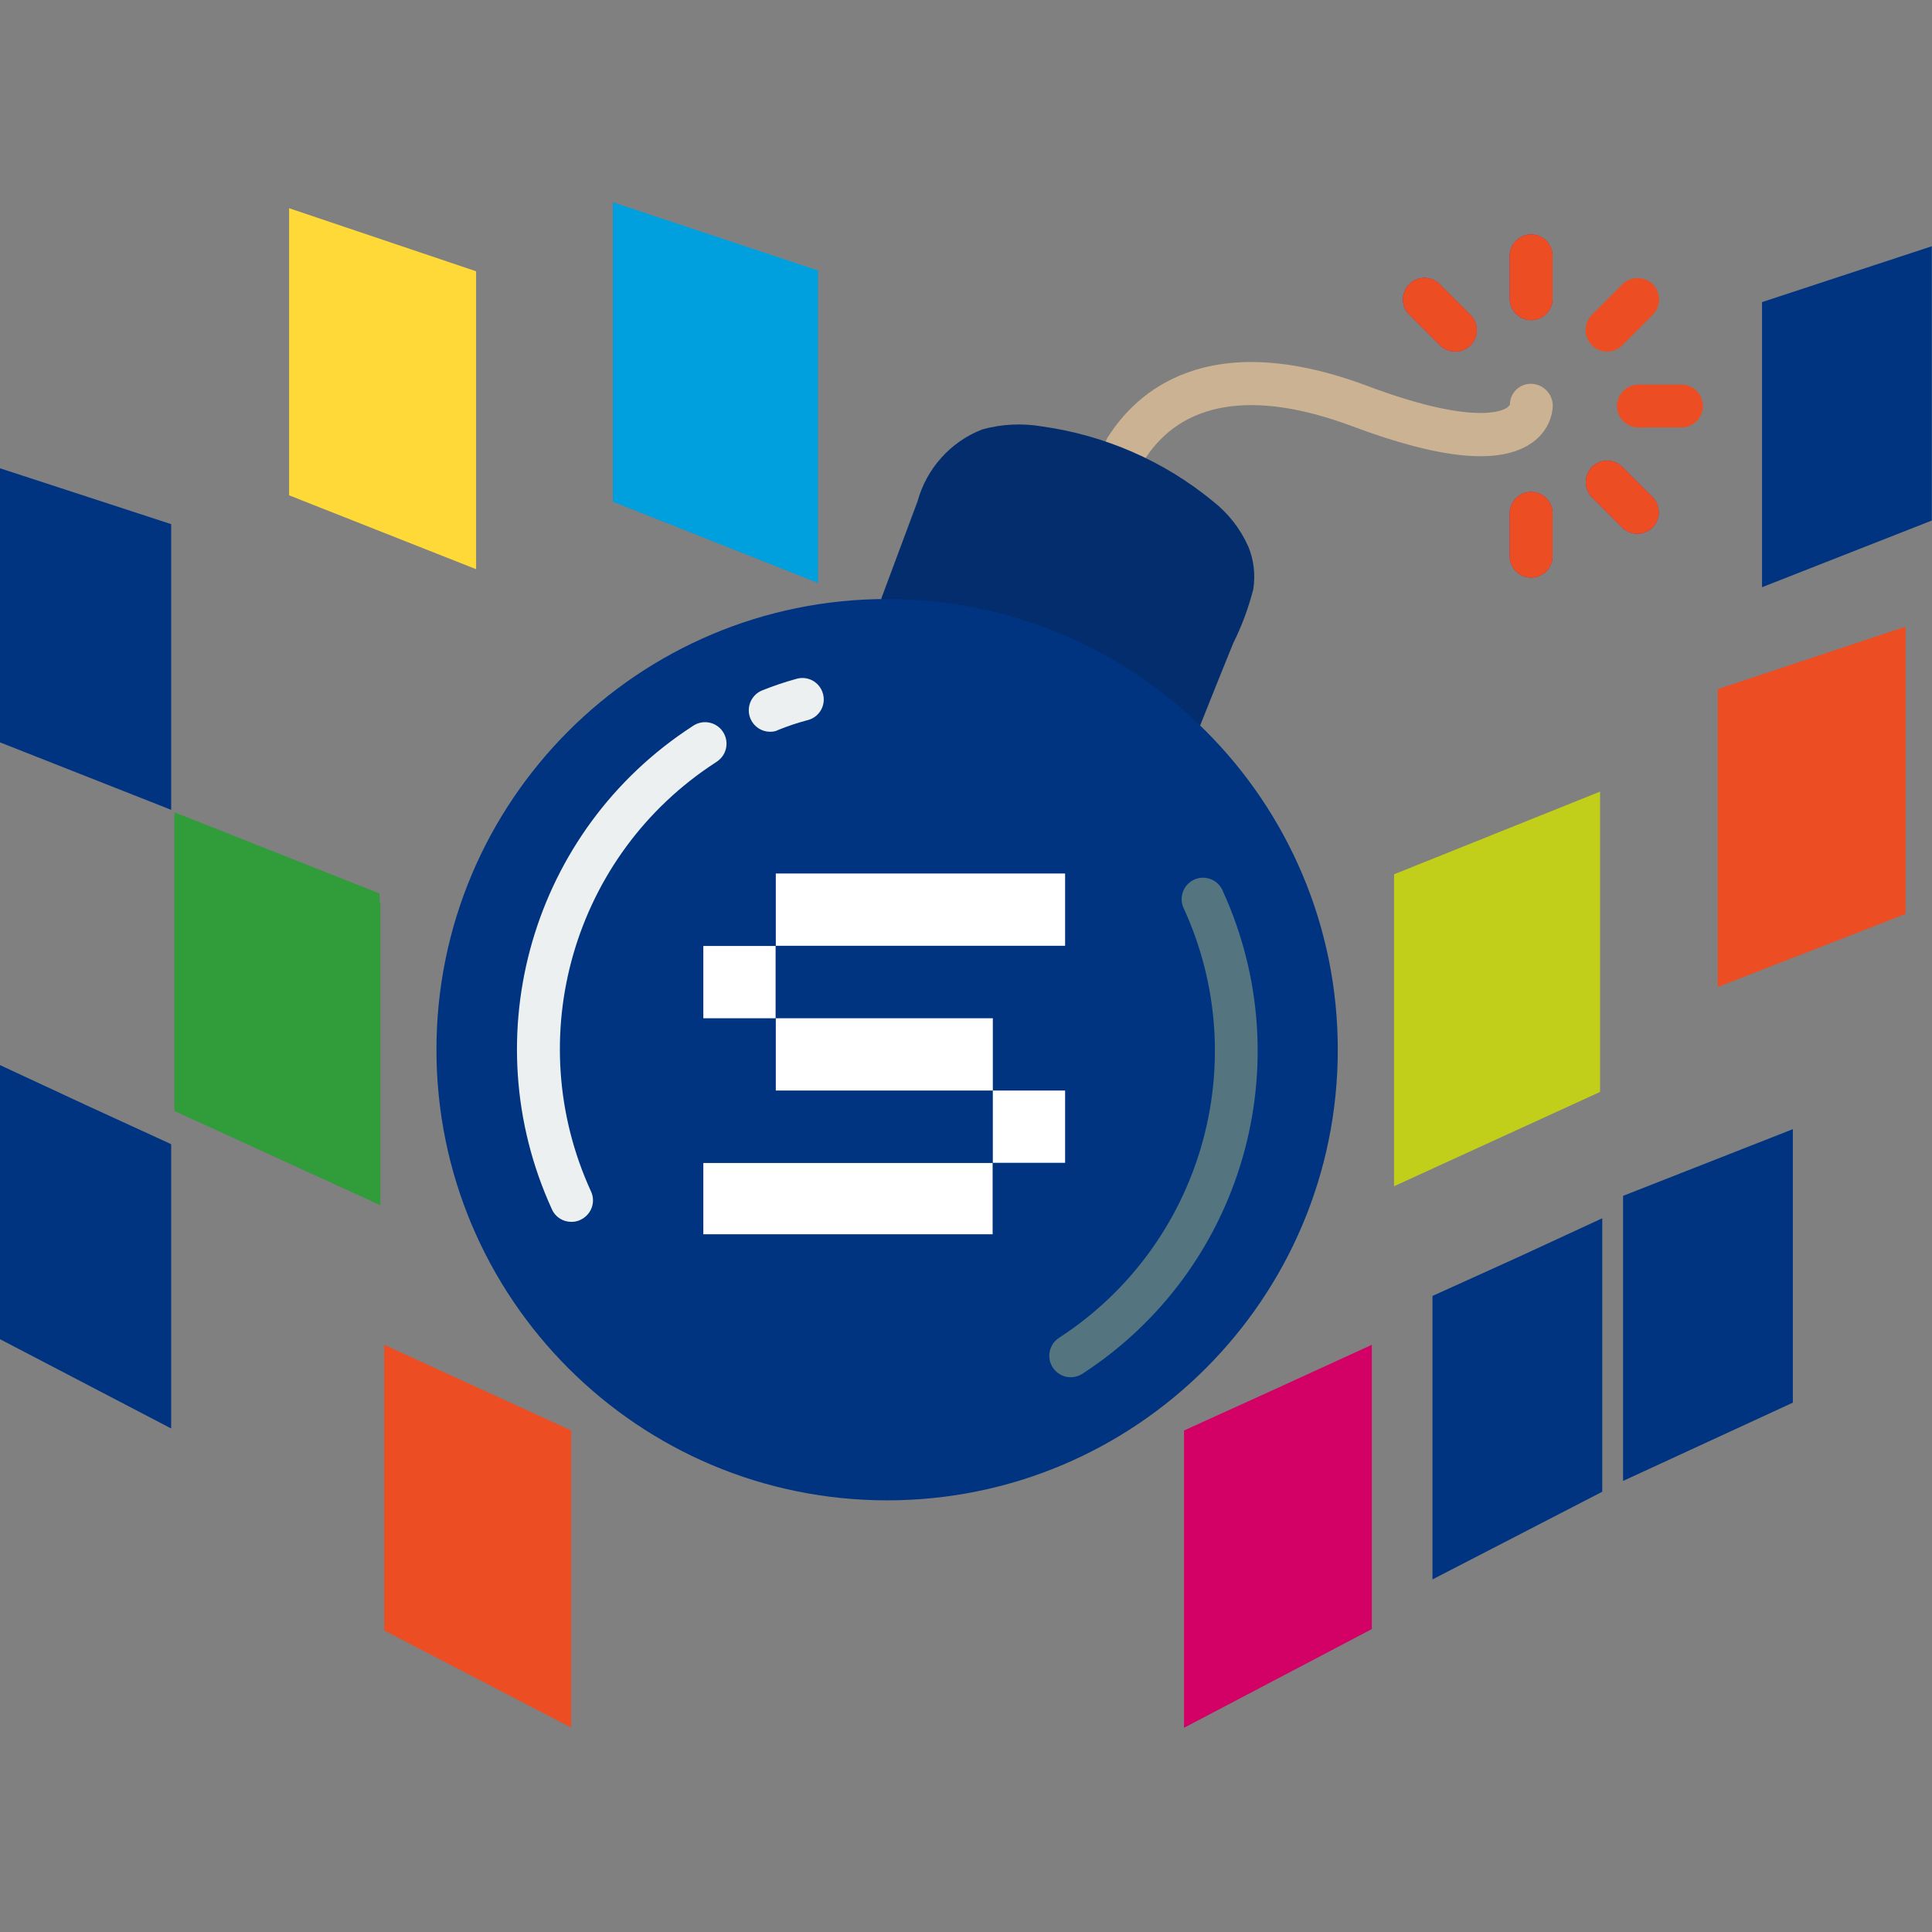 <svg xmlns="http://www.w3.org/2000/svg" viewBox="0 0 965 965" width="965" height="965">
	<rect x="0" y="0" width="965" height="965" fill="#808080" stroke="none"/>
	<style>
		tspan { white-space:pre }
		.shp0 { fill: #d30065 } 
		.shp1 { fill: #003481 } 
		.shp2 { fill: #ed4d22 } 
		.shp3 { fill: #c2cf1a } 
		.shp4 { fill: #309c3a } 
		.shp5 { fill: #009fde } 
		.shp6 { fill: #ffd937 } 
		.shp7 { fill: #e3003f } 
		.shp8 { fill: #cbb292 } 
		.shp9 { fill: #032d6c } 
		.shp10 { fill: #ecf0f1 } 
		.shp11 { fill: #547580 } 
		.shp12 { fill: #ffffff } 
	</style>
	<g id="Layer">
		<g id="Group_2555">
			<path id="svg_2" class="shp0" d="M591.4 714.5L591.4 863L685.2 813.7L685.2 671.7L638.5 693.1L591.4 714.5Z" />
			<path id="svg_3" class="shp1" d="M715.5 647.3L715.5 788.9L800.3 745.1L800.3 608.5L757.9 628.1L715.5 647.3L715.5 647.3Z" />
			<path id="svg_5" class="shp2" d="M238.6 693.1L191.9 671.7L191.9 814.4L285.3 862.9L285.3 714.5L285.3 714.5L238.6 693.1Z" />
			<path id="svg_6" class="shp1" d="M0 532L0 668.9L85.5 713.5L85.5 571.5L42.8 551.9L0 532Z" />
			<path id="svg_7" class="shp3" d="M696.3 592.5L799.2 545.4L799.2 395.4L696.3 436.7L696.3 592.5L696.3 592.5Z" />
			<path id="svg_9" class="shp1" d="M810.7 739.7L895.5 700.6L895.5 564L810.7 597.3L810.7 739.7Z" />
			<path id="svg_10" class="shp4" d="M190 602L190 450.6L189.6 450.6L189.6 446.3L87.1 405.7L87.1 554.9L190 602Z" />
			<path id="svg_14" class="shp2" d="M951.8 456.5L951.8 313L858 344.2L858 493L951.8 456.5Z" />
			<path id="svg_15" class="shp1" d="M880.1 293.3L964.9 260L964.9 123L880.1 150.9L880.1 293.3Z" />
			<path id="svg_16" class="shp5" d="M408.6 135.1L306.1 101L306.1 250.6L306.1 250.6L408.6 291.2L408.6 135.1Z" />
			<path id="svg_17" class="shp6" d="M237.8 284.3L237.8 135.5L144.4 104L144.4 247.4L237.8 284.3Z" />
			<path id="svg_18" class="shp1" d="M85.5 261.8L0 233.9L0 370.8L85.5 404.5L85.5 261.8Z" />
		</g>
		<g id="Group_2983">
			<path id="Path_3995" class="shp7" d="M764.77 159.9C758.88 159.9 754.08 155.1 754.08 149.2L754.08 127.8C754.08 121.9 758.88 117.1 764.77 117.1C770.67 117.1 775.48 121.9 775.48 127.8L775.48 149.2C775.48 155.1 770.67 159.9 764.77 159.9L764.77 159.9Z" />
			<path id="Path_3996" class="shp7" d="M764.77 288.5C758.88 288.5 754.08 283.7 754.08 277.8L754.08 256.4C754.08 250.5 758.88 245.7 764.77 245.7C770.67 245.7 775.48 250.5 775.48 256.4L775.48 277.8C775.48 283.7 770.67 288.5 764.77 288.5L764.77 288.5Z" />
			<path id="Path_3997" class="shp2" d="M839.88 213.5L818.38 213.5C812.48 213.5 807.67 208.7 807.67 202.8C807.67 196.9 812.48 192.1 818.38 192.1L839.88 192.1C845.77 192.1 850.58 196.9 850.58 202.8C850.58 208.7 845.77 213.5 839.88 213.5Z" />
			<path id="Path_3998" class="shp7" d="M817.88 266.6C815.08 266.6 812.27 265.5 810.27 263.5L795.08 248.3C790.98 244 791.08 237.3 795.27 233.1C799.48 229.1 806.08 229.1 810.17 233.1L825.38 248.3C829.58 252.5 829.58 259.3 825.38 263.5C823.48 265.4 820.67 266.6 817.88 266.6L817.88 266.6Z" />
			<path id="Path_3999" class="shp7" d="M726.88 175.6C724.08 175.6 721.27 174.5 719.27 172.5L704.08 157.3C699.77 153.2 699.67 146.4 703.77 142.1C707.88 137.8 714.67 137.7 718.98 141.8C719.08 141.9 719.17 142 719.27 142.1L734.48 157.3C738.67 161.5 738.67 168.3 734.48 172.5C732.48 174.5 729.77 175.6 726.88 175.6L726.88 175.6Z" />
			<path id="Path_4000" class="shp2" d="M802.67 175.6C796.77 175.6 791.98 170.8 791.98 164.9C791.98 162.1 793.08 159.3 795.08 157.3L810.27 142.1C814.38 137.9 821.17 137.8 825.48 141.9C829.67 146 829.77 152.8 825.67 157.1C825.58 157.2 825.58 157.2 825.48 157.3L810.27 172.5C808.27 174.5 805.58 175.6 802.67 175.6Z" />
		</g>
		<path id="Path_4001" class="shp8" d="M562.3 235C556.4 235 551.6 230.2 551.6 224.3C551.6 222.3 552.2 220.3 553.2 218.6C567.3 196.1 602.9 162.8 682.8 192.7C732.1 211.2 748.1 206.1 751.9 204.1C753.9 203 754.2 202 754.2 202C754.2 196.3 758.9 191.7 764.6 191.7C764.7 191.7 764.8 191.7 764.9 191.7C770.9 191.9 775.6 196.8 775.6 202.8C775.2 210.3 771.2 217.1 765 221.3C749.1 232.3 719.8 229.5 675.4 212.9C626 194.4 590 200.3 571.4 230C569.4 233.1 566 235 562.3 235Z" />
		<path id="Path_4002" class="shp2" d="M764.8 159.9C758.9 159.9 754.1 155.1 754.1 149.2L754.1 127.8C754.1 121.9 758.9 117.1 764.8 117.1C770.7 117.1 775.5 121.9 775.5 127.8L775.5 149.2C775.5 155.1 770.7 159.9 764.8 159.9L764.8 159.9Z" />
		<path id="Path_4003" class="shp2" d="M764.8 288.5C758.9 288.5 754.1 283.7 754.1 277.8L754.1 256.4C754.1 250.5 758.9 245.7 764.8 245.7C770.7 245.7 775.5 250.5 775.5 256.4L775.5 277.8C775.5 283.7 770.7 288.5 764.8 288.5L764.8 288.5Z" />
		<path id="Path_4004" class="shp2" d="M817.9 266.6C815.1 266.6 812.3 265.5 810.3 263.5L795.1 248.3C791 244 791.1 237.3 795.3 233.1C799.5 229.1 806.1 229.1 810.2 233.1L825.4 248.3C829.6 252.5 829.6 259.3 825.4 263.5C823.4 265.4 820.7 266.6 817.9 266.6L817.9 266.6Z" />
		<path id="Path_4005" class="shp2" d="M726.9 175.6C724.1 175.6 721.3 174.5 719.3 172.5L704.1 157.3C699.8 153.2 699.7 146.4 703.8 142.1C707.9 137.8 714.7 137.7 719 141.8C719.1 141.9 719.2 142 719.3 142.1L734.5 157.3C738.7 161.5 738.7 168.3 734.5 172.5C732.5 174.5 729.7 175.6 726.9 175.6L726.9 175.6Z" />
		<path id="Path_4006" class="shp9" d="M440.1 299.2L458.3 250.4C462.8 234 474.8 220.6 490.6 214.5C500.3 211.8 510.5 211.3 520.5 213C551.9 217.4 581.5 230.3 606 250.5C613.6 256.5 619.6 264.2 623.5 273C626.3 279.7 627.1 287.1 626 294.3C623.6 303.6 620.3 312.6 616 321.2C610.4 334.9 604.9 348.7 599.4 362.5" />
		<path id="Path_4007" class="shp1" d="M668.2 524.3C668.2 648.6 567.4 749.4 443.1 749.4C318.8 749.4 218 648.6 218 524.3C218 400 318.8 299.2 443.1 299.2C567.4 299.2 668.2 400 668.2 524.3Z" />
		<path id="Path_4009" class="shp10" d="M285.4 610.3C281.2 610.3 277.4 607.9 275.7 604.1C236 517.4 265.8 414.7 345.8 362.8C350.6 359.3 357.3 360.3 360.8 365.1C364.3 369.9 363.3 376.6 358.5 380.1C358.2 380.3 357.8 380.6 357.5 380.8C286.4 426.8 259.9 518.1 295.2 595.1C297.7 600.5 295.3 606.8 289.9 609.3C288.5 610 287 610.3 285.4 610.3L285.4 610.3Z" />
		<path id="Path_4010" class="shp10" d="M384.7 365.5C378.8 365.5 374 360.7 374 354.8C374 350.4 376.7 346.4 380.8 344.8C386.3 342.6 391.9 340.7 397.7 339.1C403.4 337.4 409.3 340.6 411 346.3C412.7 352 409.5 357.9 403.8 359.6C403.5 359.7 403.3 359.7 403 359.8C398.1 361.1 393.4 362.7 388.7 364.6C387.4 365.3 386.1 365.5 384.7 365.5Z" />
		<path id="Path_4011" class="shp11" d="M534.8 687.9C528.9 687.9 524.1 683.1 524.1 677.2C524.1 673.6 525.9 670.2 529 668.2C600 622.1 626.6 530.9 591.3 453.8C588.7 448.5 590.9 442.1 596.2 439.5C601.5 436.9 607.9 439.1 610.5 444.4C610.6 444.6 610.7 444.7 610.7 444.9C650.4 531.6 620.6 634.3 540.6 686.2C538.9 687.3 536.9 687.9 534.8 687.9Z" />
		<g id="Layer">
			<path id="Layer" class="shp12" d="M351.3 472.5L387.4 472.5L387.4 508.6L351.3 508.6L351.3 472.5ZM351.3 580.9L495.8 580.9L495.8 616.5L351.3 616.5L351.3 580.9ZM387.5 436.3L532 436.3L532 472.4L387.5 472.4L387.5 436.3ZM387.5 508.6L495.9 508.6L495.9 544.7L387.5 544.7L387.5 508.6ZM495.8 544.7L532 544.7L532 580.8L495.9 580.8L495.9 544.7L495.8 544.7Z" />
		</g>
	</g>
</svg>